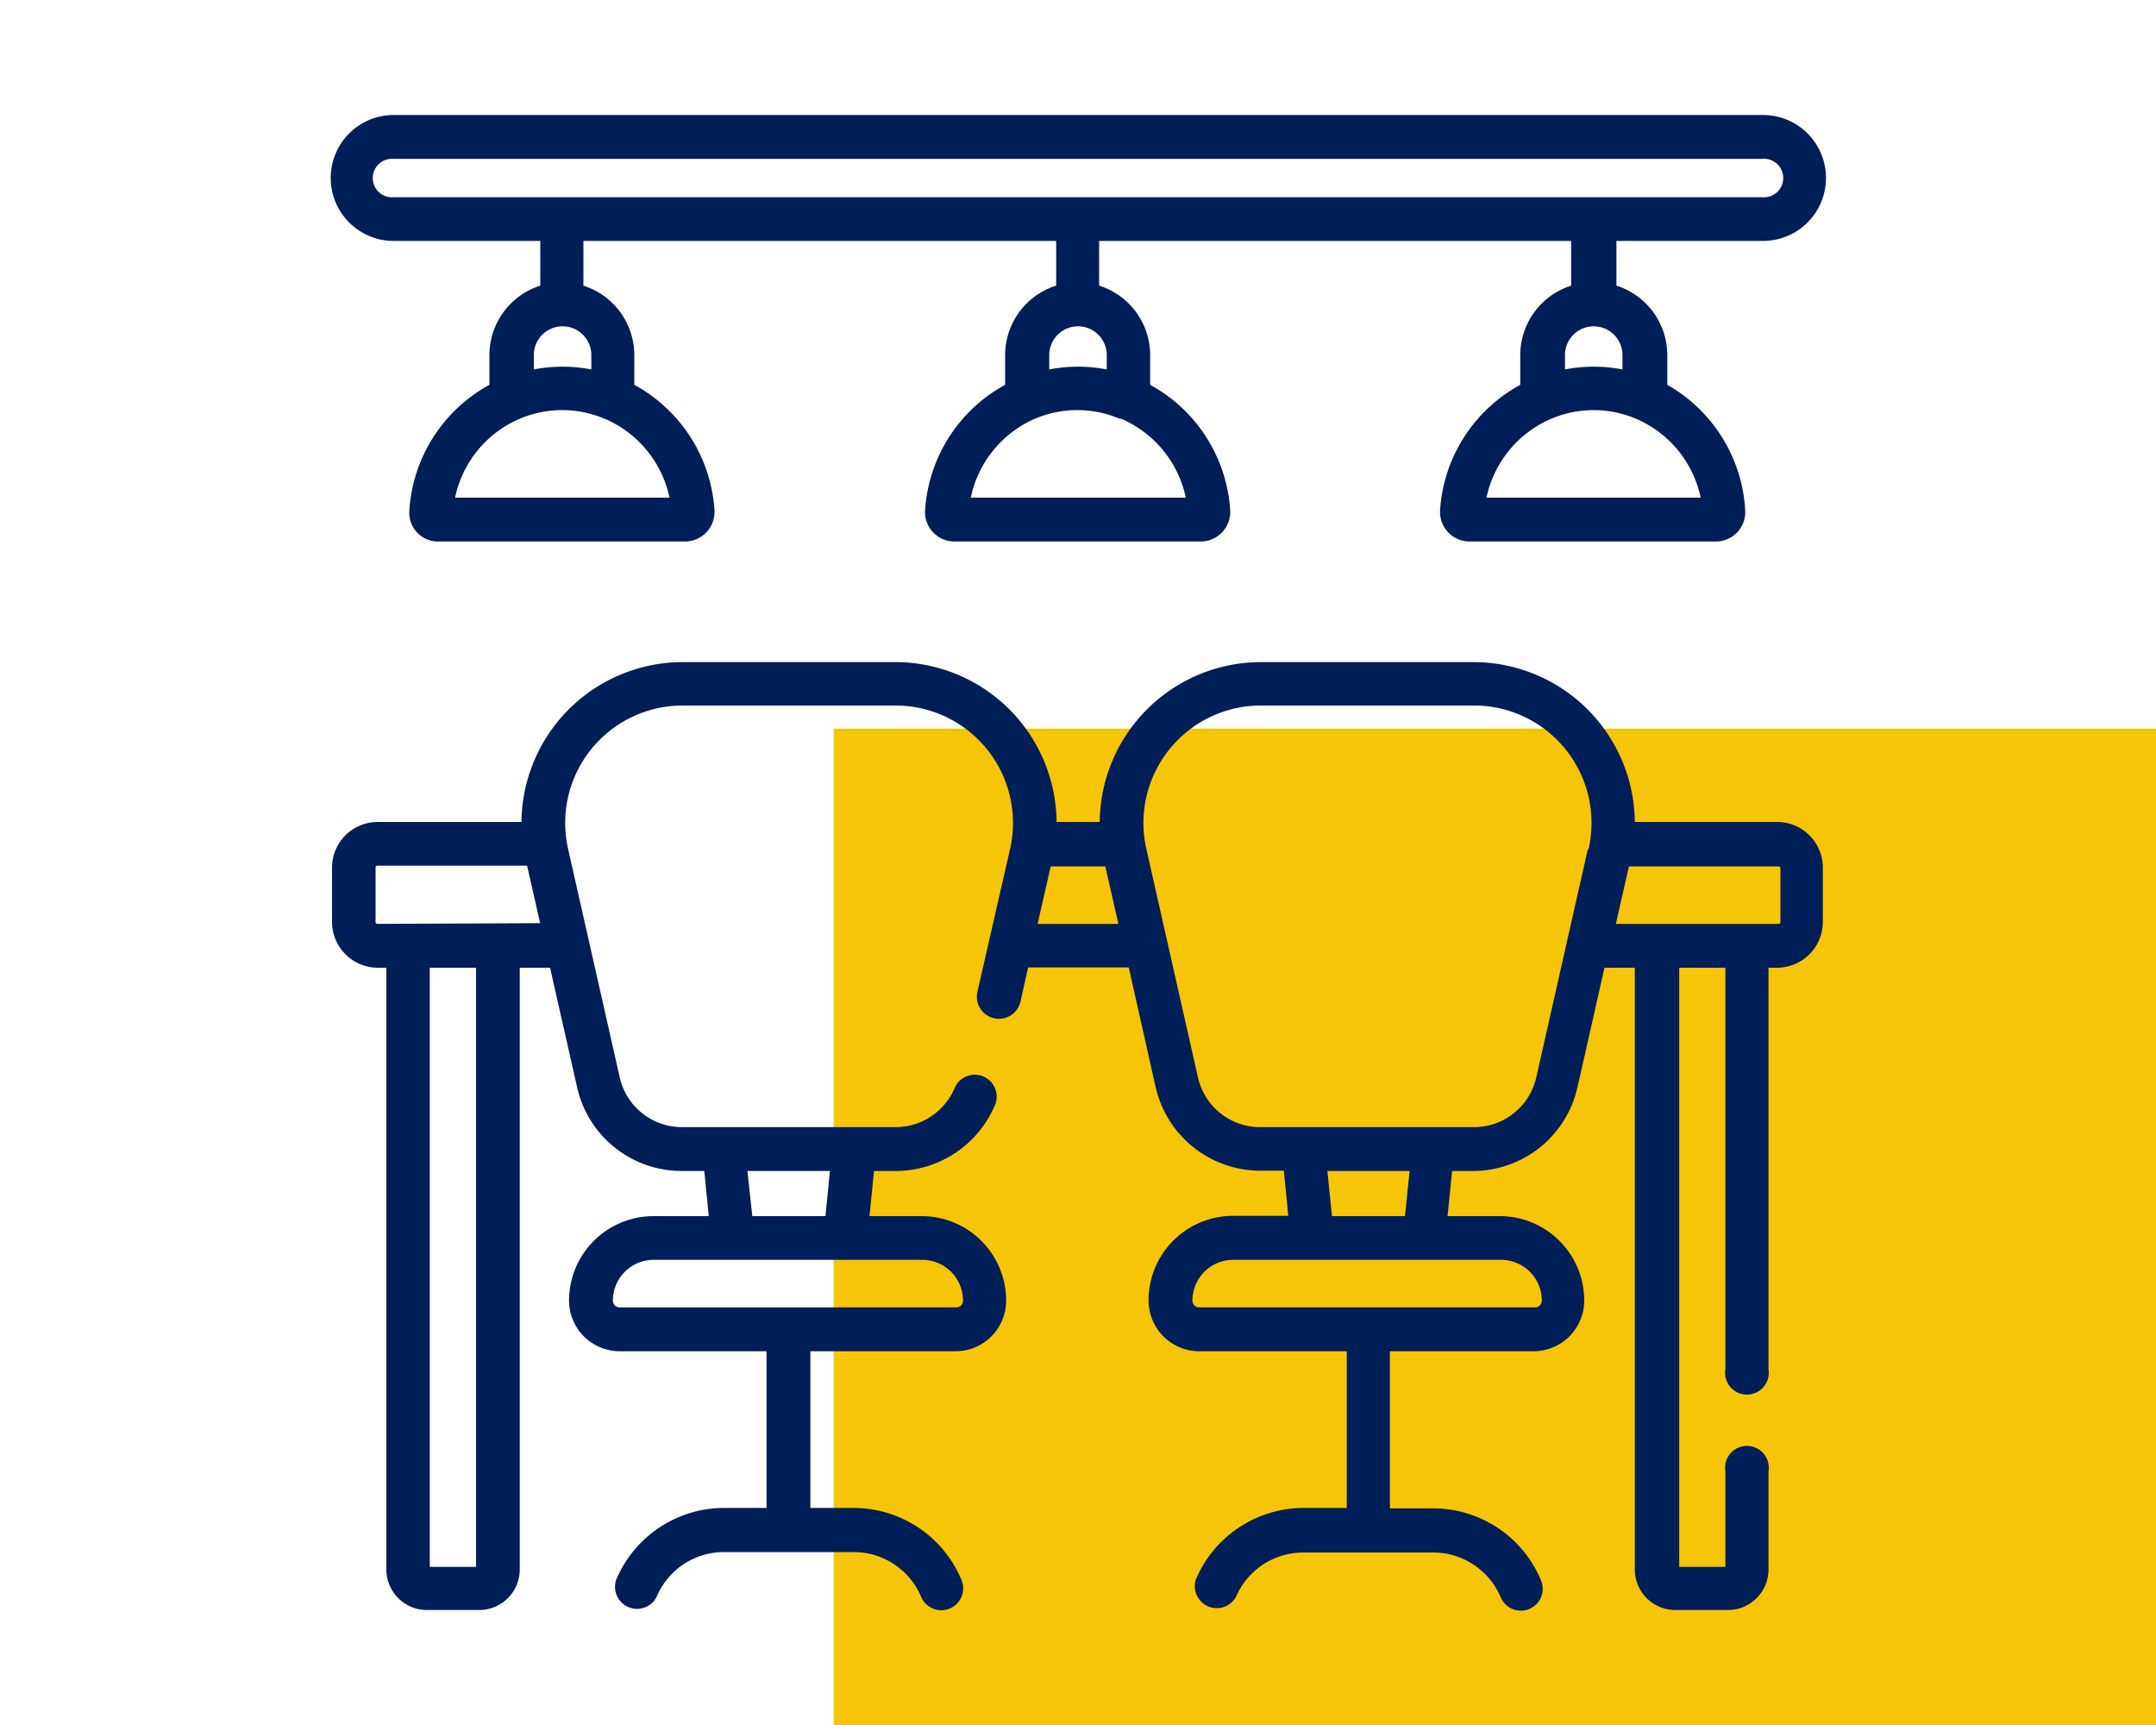 <?xml version="1.0" encoding="UTF-8"?> <svg xmlns="http://www.w3.org/2000/svg" id="Capa_1" data-name="Capa 1" viewBox="0 0 150 120"><defs><style>.cls-1{fill:#f6c508;}.cls-2{fill:#001e58;}</style></defs><title>cowork</title><rect class="cls-1" x="58" y="50.69" width="92" height="69.31"></rect><path class="cls-2" d="M123.74,57.18h-10a11.23,11.23,0,0,0-11.23-11.12H87.73A11.23,11.23,0,0,0,76.51,57.18h-3A11.22,11.22,0,0,0,62.27,46.06H47.51A11.23,11.23,0,0,0,36.28,57.18h-10a3.18,3.18,0,0,0-3.18,3.17v3.79a3.19,3.19,0,0,0,3.18,3.18h.6v41.86A2.82,2.82,0,0,0,29.68,112h3.66a2.82,2.82,0,0,0,2.82-2.82V67.32h2.11l1.87,8.27a7.46,7.46,0,0,0,7.33,5.87H49l.31,3.14H45.47a5.88,5.88,0,0,0-5.88,5.88A3.53,3.53,0,0,0,43.11,94H53.33v10.9H50.38a8.15,8.15,0,0,0-7.51,5,1.53,1.53,0,0,0,2.81,1.19,5.08,5.08,0,0,1,4.7-3.12h9a5.09,5.09,0,0,1,4.71,3.12,1.52,1.52,0,1,0,2.8-1.19,8.14,8.14,0,0,0-7.51-5h-3V94h10.1A3.52,3.52,0,0,0,70,90.48a5.88,5.88,0,0,0-5.88-5.88H60.49l.32-3.14H62.3a7.51,7.51,0,0,0,6.92-4.58,1.52,1.52,0,1,0-2.8-1.19,4.47,4.47,0,0,1-4.12,2.72H47.47a4.44,4.44,0,0,1-4.36-3.49L39.53,59.08a8.17,8.17,0,0,1,8-10H62.27a8.17,8.17,0,0,1,8,10L68,69a1.52,1.52,0,1,0,3,.67l.53-2.37h7l1.86,8.27a7.48,7.48,0,0,0,7.34,5.87h1.59l.31,3.14H85.79a5.88,5.88,0,0,0-5.88,5.88A3.53,3.53,0,0,0,83.43,94H93.7v10.9h-3a8.15,8.15,0,0,0-7.51,5A1.53,1.53,0,0,0,86,111.07,5.09,5.09,0,0,1,90.7,108h9a5.09,5.09,0,0,1,4.71,3.12,1.52,1.52,0,1,0,2.8-1.19,8.13,8.13,0,0,0-7.51-5h-3V94h10a3.53,3.53,0,0,0,3.52-3.52,5.88,5.88,0,0,0-5.88-5.88h-3.63l.32-3.14h1.4a7.46,7.46,0,0,0,7.33-5.87l1.87-8.27h2.11v41.86a2.82,2.82,0,0,0,2.82,2.82h3.66a2.82,2.82,0,0,0,2.82-2.82v-6.83a1.52,1.52,0,1,0-3,0V109h-3.21V67.32h3.21V95.25a1.52,1.52,0,1,0,3,0V67.32h.6a3.19,3.19,0,0,0,3.18-3.18V60.35a3.18,3.18,0,0,0-3.18-3.17ZM33.12,109H29.9V67.32h3.22ZM26.26,64.27a.13.13,0,0,1-.13-.13V60.35a.13.13,0,0,1,.13-.13H36.67l.91,4ZM57.74,81.46l-.31,3.14H52.34L52,81.46Zm6.37,6.18A2.84,2.84,0,0,1,67,90.48a.47.47,0,0,1-.47.47H43.11a.47.47,0,0,1-.47-.47,2.84,2.84,0,0,1,2.83-2.84Zm8.08-23.37.91-4h3.8l.91,4Zm32.25,23.37a2.84,2.84,0,0,1,2.83,2.84.47.47,0,0,1-.47.47H83.43a.47.47,0,0,1-.47-.47,2.84,2.84,0,0,1,2.83-2.84ZM92.35,81.46h5.72l-.32,3.14H92.67Zm18.12-22.38-3.58,15.84a4.44,4.44,0,0,1-4.36,3.49H87.7a4.43,4.43,0,0,1-4.36-3.49L79.76,59.08a8.17,8.17,0,0,1,8-10h14.76a8.17,8.17,0,0,1,8,10Zm13.4,5.06a.13.13,0,0,1-.13.13H112.42l.91-4h10.41a.13.13,0,0,1,.13.13Z"></path><path class="cls-2" d="M27.39,16.76h10.2v3.11a5.08,5.08,0,0,0-3.54,4.83v2.07a10.73,10.73,0,0,0-5.57,8.73,2,2,0,0,0,2.05,2.17H47.71a2.06,2.06,0,0,0,2-2.17,10.72,10.72,0,0,0-5.58-8.73V24.7a5.08,5.08,0,0,0-3.54-4.83V16.76H73.48v3.11a5.07,5.07,0,0,0-3.55,4.83v2.07a10.73,10.73,0,0,0-5.57,8.73,2.05,2.05,0,0,0,2,2.17H83.59a2.06,2.06,0,0,0,2-2.17,10.73,10.73,0,0,0-5.57-8.73V24.7a5.07,5.07,0,0,0-3.55-4.83V16.76h32.84v3.11a5.08,5.08,0,0,0-3.54,4.83v2.07a10.72,10.72,0,0,0-5.58,8.73,2.06,2.06,0,0,0,2.05,2.17h17.18a2.05,2.05,0,0,0,2-2.17A10.73,10.73,0,0,0,116,26.77V24.7a5.08,5.08,0,0,0-3.54-4.83V16.76h10.2a4.38,4.38,0,1,0,0-8.76H27.39a4.38,4.38,0,1,0,0,8.76ZM42.07,29.13a7.69,7.69,0,0,1,4.51,5.49H31.66a7.67,7.67,0,0,1,4.5-5.49h0a7.55,7.55,0,0,1,5.9,0Zm-.93-4.43v1a10.56,10.56,0,0,0-4,0v-1a2,2,0,0,1,4,0ZM78,29.13a7.7,7.7,0,0,1,4.5,5.49H67.54A7.7,7.7,0,0,1,72,29.13h0a7.55,7.55,0,0,1,5.9,0ZM77,24.7v1a10.56,10.56,0,0,0-4,0v-1a2,2,0,1,1,4,0Zm36.82,4.43a7.67,7.67,0,0,1,4.5,5.49H103.42a7.69,7.69,0,0,1,4.51-5.49h0a7.53,7.53,0,0,1,5.89,0Zm-.94-4.43v1a10.56,10.56,0,0,0-4,0v-1a2,2,0,0,1,4,0ZM27.39,11.05h95.22a1.34,1.34,0,1,1,0,2.67H27.39a1.34,1.34,0,1,1,0-2.67Z"></path></svg> 